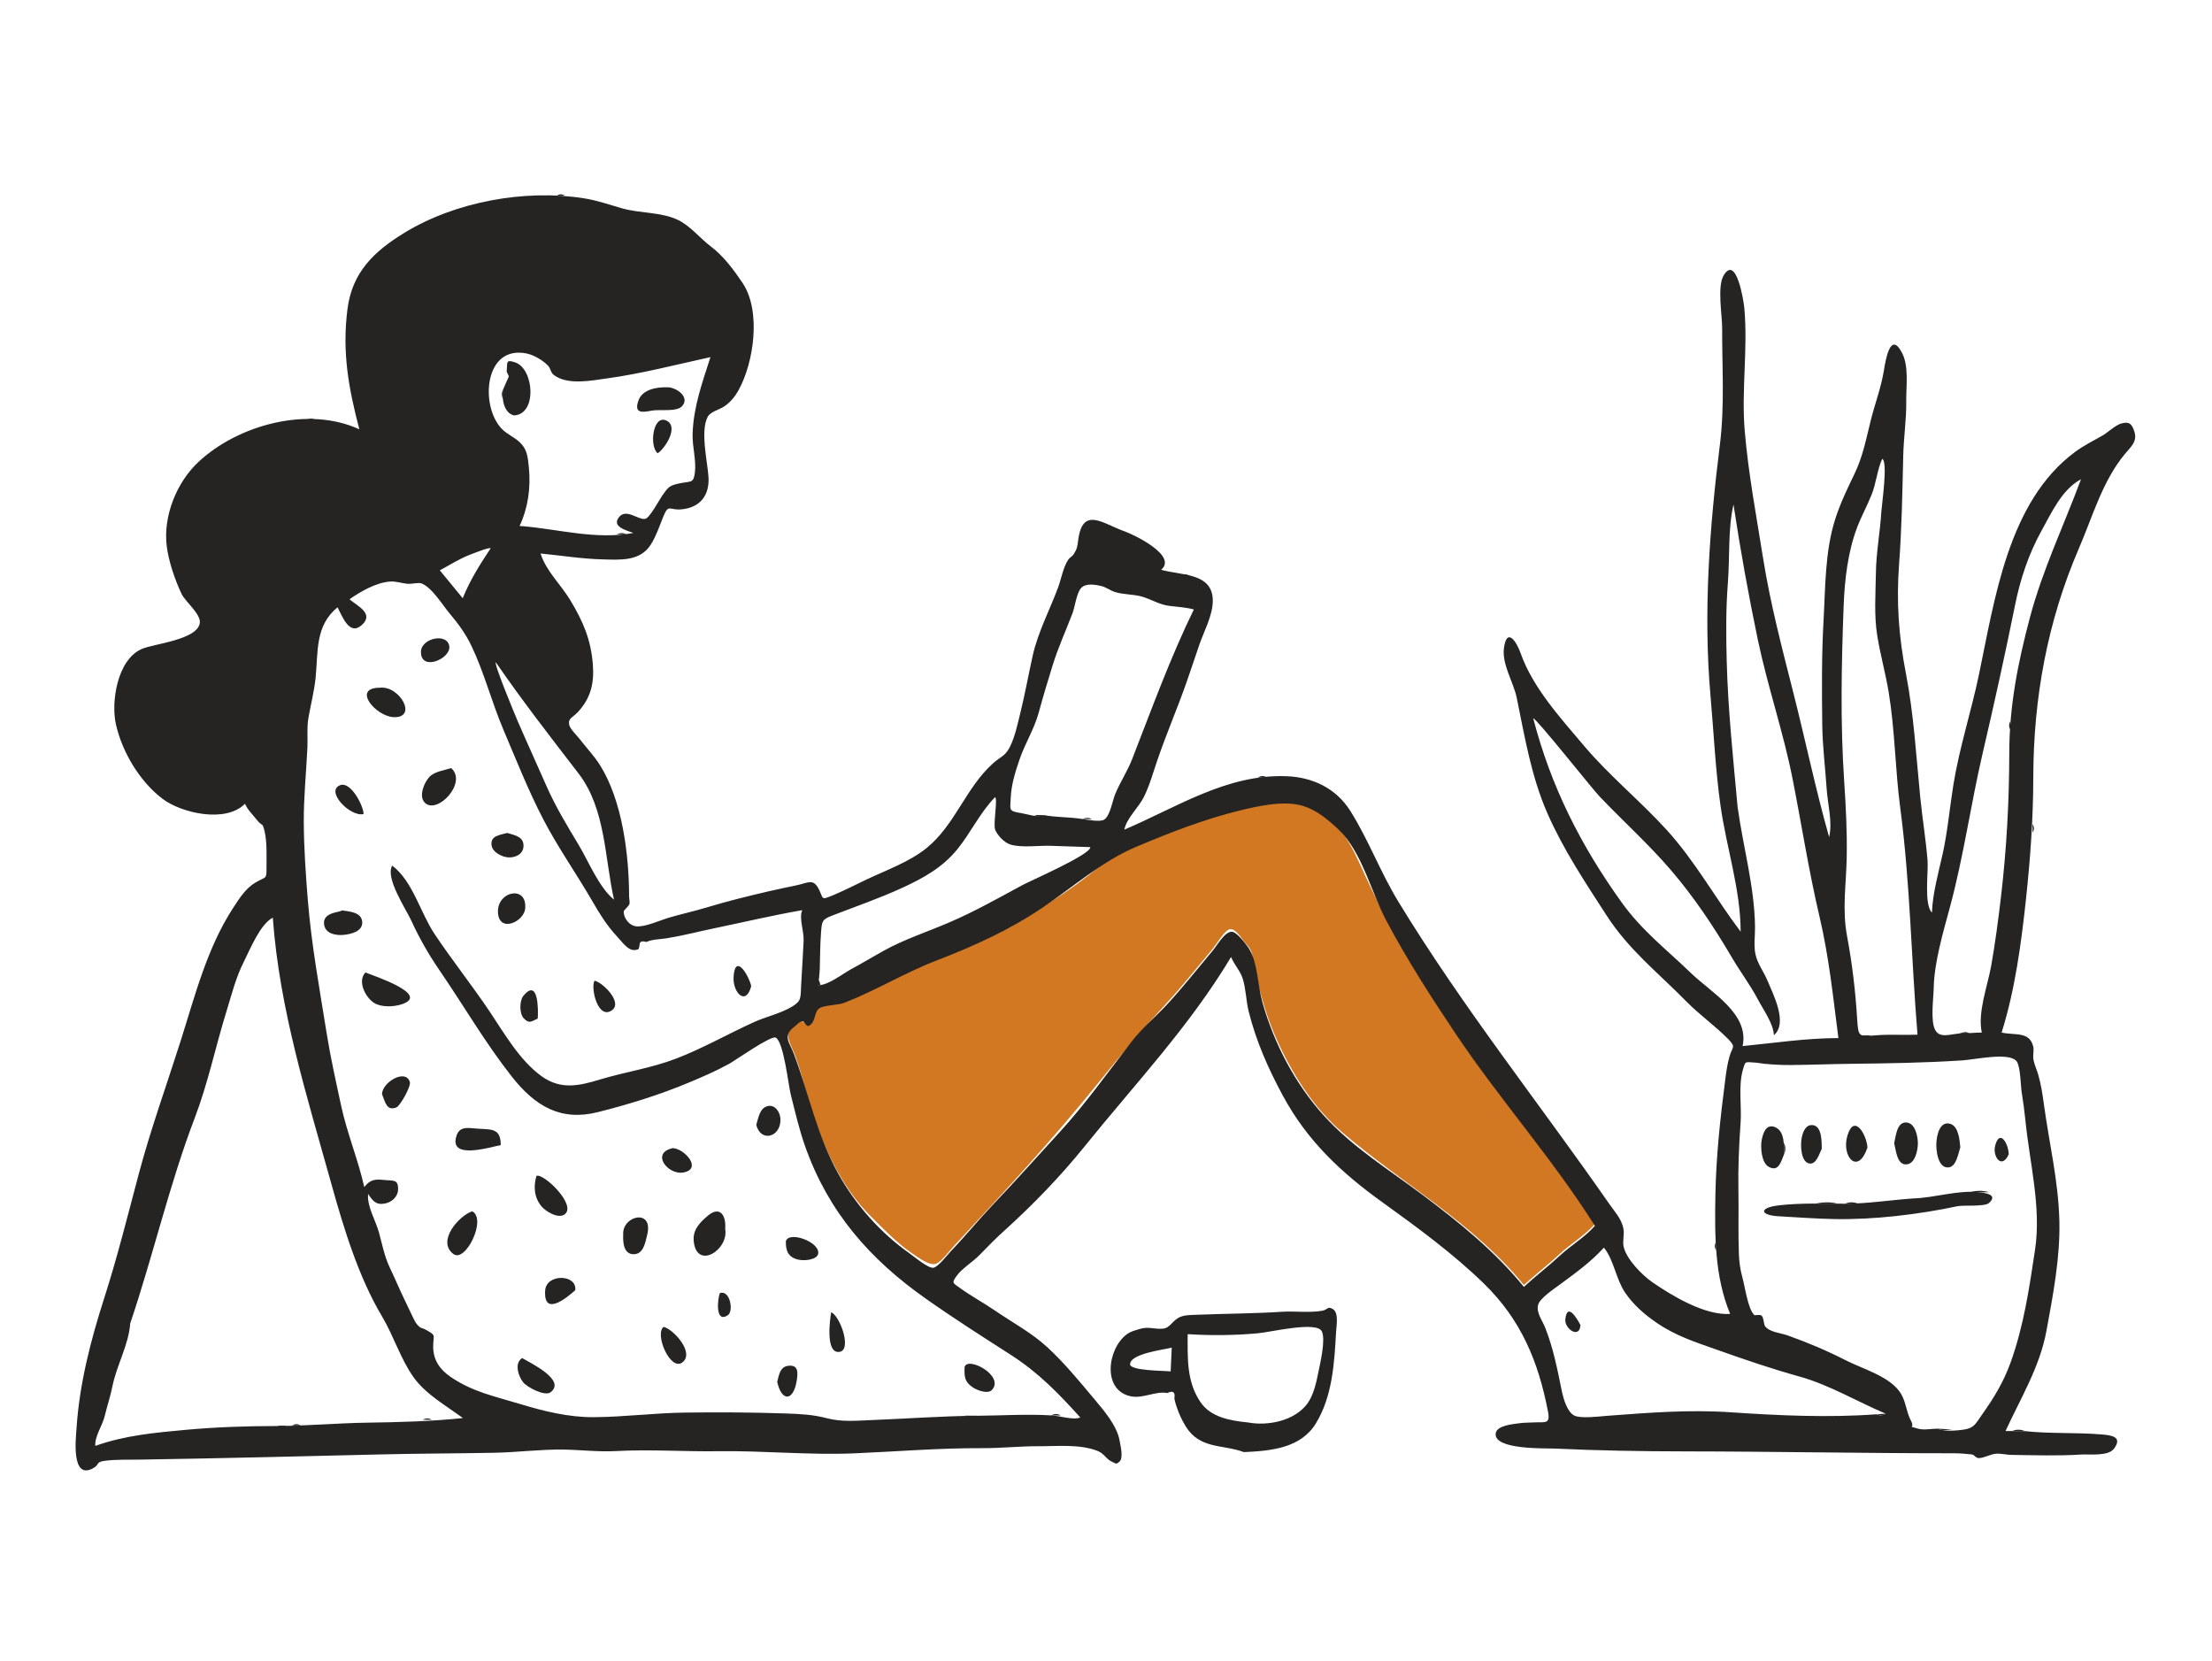<svg width="381" height="286" viewBox="0 0 381 286" fill="none" xmlns="http://www.w3.org/2000/svg">
<path fillRule="evenodd" clipRule="evenodd" d="M274.707 210.786C273.027 212.731 270.545 214.175 268.641 215.954C266.641 217.822 264.471 219.455 262.479 221.3C253.693 210.553 241.657 203.962 231.231 195.044C226.288 190.815 222.646 185.08 219.981 179.194C218.615 176.176 217.605 173.071 216.815 169.856C216.46 168.408 216.112 166.965 215.879 165.497C215.598 163.72 215.525 163.568 214.327 162.181C213.811 161.584 212.812 159.84 211.802 160.032C210.952 160.194 209.397 162.784 208.859 163.424C206.276 166.501 203.771 169.672 201.051 172.63C196.889 177.156 193.1 181.61 189.236 186.407C181.332 196.221 172.806 205.46 164.202 214.695C163.564 215.38 162.076 217.388 161.159 217.658C160.045 217.986 158.233 216.618 157.11 215.853C154.401 214.006 152.265 211.721 149.948 209.433C145.428 204.967 142.367 198.698 140.308 192.734C139.075 189.164 138.274 185.463 137.002 181.905C136.472 180.422 135.27 178.6 135.88 177.308C136.062 176.923 137.218 175.9 137.626 175.822C138.108 175.729 138.912 176.391 139.08 176.345C140.679 175.907 139.792 174.231 140.743 173.329C141.283 172.817 144.027 172.892 144.846 172.611C147.842 171.582 150.529 169.621 153.361 168.449C165.216 163.547 177.216 158.779 187.451 150.773C190.105 148.698 191.868 147.138 195.036 145.796C198.236 144.44 201.453 143.23 204.719 142.047C207.6 141.003 210.497 140.025 213.474 139.277C216.692 138.467 221.258 137.442 224.474 138.484C230.789 140.53 232.828 145.738 235.343 151.232C238.746 158.665 242.86 165.699 247.32 172.541C255.9 185.704 266.335 197.516 274.707 210.786Z" fill="#D27722"/>
<path fillRule="evenodd" clipRule="evenodd" d="M84.519 94.413C84.172 94.237 81.459 95.342 81.003 95.511C79.184 96.187 77.471 97.309 75.757 98.222C77.071 99.822 78.384 101.422 79.698 103.022C80.985 99.862 82.639 97.254 84.519 94.413ZM85.415 114.078C84.968 114.128 88.741 123.202 89.181 124.221C90.785 127.927 92.468 131.596 94.093 135.293C95.666 138.875 97.663 142.17 99.674 145.517C101.395 148.378 103.164 152.82 105.76 154.939C104.121 147.663 104.337 139.298 99.637 133.188C94.765 126.855 89.948 120.671 85.415 114.078ZM274.707 211.109C267.427 199.571 258.314 189.363 250.722 178.03C246.471 171.684 242.333 165.258 238.755 158.503C236.153 153.59 234.535 146.579 230.515 142.823C228.744 141.168 226.851 139.548 224.474 138.807C221.221 137.792 216.742 138.798 213.474 139.6C207.384 141.094 201.435 143.415 195.667 145.852C189.816 148.324 184.824 152.765 179.538 156.332C173.867 160.16 167.729 162.948 161.375 165.389C155.844 167.514 150.922 170.565 145.42 172.704C144.323 173.13 142.085 173.068 141.166 173.624C140.175 174.222 140.565 175.99 139.362 176.642C138.819 176.936 138.638 175.869 138.221 175.887C137.711 175.908 137.247 176.507 136.756 176.886C134.756 178.43 135.981 179.46 136.773 181.585C139.354 188.509 140.741 195.553 144.365 202.089C147.344 207.462 151.609 212.276 156.629 215.833C157.393 216.374 159.883 218.472 160.779 218.332C161.586 218.207 163.228 216.06 163.785 215.476C166.314 212.83 168.625 209.984 171.151 207.333C175.056 203.237 178.814 199.031 182.604 194.879C187.002 190.06 190.895 184.598 194.857 179.449C196.679 177.079 199.025 175.15 201.051 172.953C203.775 169.999 206.276 166.824 208.86 163.747C209.641 162.816 210.951 160.435 212.166 160.463C213.017 160.482 214.518 162.489 214.963 163.117C216.618 165.454 216.611 169.674 217.434 172.591C219.442 179.704 223.064 186.651 228.03 192.139C232.969 197.598 239.296 201.479 245.137 205.866C251.466 210.62 257.461 215.484 262.479 221.623C264.471 219.778 266.641 218.145 268.641 216.277C270.545 214.498 273.027 213.055 274.707 211.109ZM180.994 243.753C182.41 243.768 184.807 244.639 186.073 244.115C182.317 239.955 178.868 236.387 174.116 233.339C169.185 230.176 164.271 227.041 159.481 223.667C149.829 216.868 142.73 208.804 138.699 197.481C137.66 194.565 136.965 191.507 136.204 188.51C135.795 186.895 134.98 179.343 133.596 178.691C132.777 178.305 126.608 182.644 125.63 183.185C123.345 184.45 121.051 185.431 118.689 186.421C113.61 188.549 108.375 190.172 102.989 191.527C96.533 193.152 92.135 190.464 88.135 185.385C83.597 179.622 79.827 173.12 75.678 167.069C73.791 164.317 72.228 161.569 70.834 158.533C69.922 156.547 66.305 151.187 67.555 149.071C71.121 151.788 72.404 157.19 74.833 160.828C77.86 165.362 81.271 169.637 84.314 174.167C86.873 177.976 89.483 182.592 93.263 185.33C96.589 187.738 99.748 186.998 103.326 185.915C107.663 184.604 112.159 183.957 116.41 182.33C121.01 180.57 125.362 178.073 129.85 176.036C131.942 175.087 134.447 174.547 136.418 173.363C138.118 172.344 137.864 171.805 137.989 169.634C138.135 167.1 138.303 164.565 138.415 162.029C138.49 160.326 137.569 158.016 138.194 156.744C133.099 157.628 128.119 158.812 123.06 159.86C120.29 160.433 117.618 161.142 114.82 161.593C113.753 161.765 112.295 161.76 111.34 162.225C110.578 162.006 110.19 162.145 110.175 162.642C110.138 162.912 110.081 163.179 110.001 163.44C108.439 164.152 107.531 162.626 106.175 161.162C104.503 159.356 103.251 157.322 102.025 155.2C99.282 150.455 96.12 145.992 93.582 141.113C90.995 136.14 88.894 130.815 86.701 125.655C84.688 120.921 83.4 115.802 81.176 111.18C80.184 109.117 78.927 107.411 77.458 105.668C76.246 104.23 74.382 101.127 72.572 100.467C72.094 100.292 70.84 100.586 70.297 100.547C69.213 100.469 68.248 100.071 67.139 100.158C64.738 100.346 62.121 101.866 60.203 103.202C61.443 104.308 64.544 105.652 62.316 107.644C60.154 109.579 58.961 106.109 58.136 104.589C54.251 107.781 54.813 112.183 54.364 116.694C54.13 119.049 53.513 121.369 53.115 123.688C52.829 125.358 53.03 127.084 52.948 128.789C52.739 133.12 52.304 137.266 52.325 141.537C52.348 146.102 52.658 150.51 53.023 155.042C53.638 162.671 55.045 170.304 56.252 177.873C56.931 182.127 57.861 186.261 58.763 190.446C59.787 195.197 61.681 199.697 62.743 204.435C63.826 203.058 64.64 203.051 66.39 203.234C67.737 203.374 68.641 203.054 68.562 204.924C68.511 206.137 67.442 207.064 66.259 207.276C64.716 207.552 64.192 206.781 63.397 205.612C63.211 207.827 64.699 210.143 65.288 212.306C65.844 214.356 66.214 216.365 67.15 218.327C68.063 220.242 68.845 222.13 69.769 224.025C70.195 224.898 70.593 225.784 71.024 226.653C71.241 227.094 71.498 227.701 71.823 228.072C72.585 228.943 72.463 228.521 73.355 229.017C75.298 230.097 74.569 229.828 74.614 232.058C74.658 234.259 75.785 235.875 77.593 237.112C81.429 239.737 85.212 240.467 89.573 241.793C93.636 243.028 97.915 244.089 102.218 244.064C107.487 244.035 112.686 243.343 117.956 243.273C123.769 243.196 129.638 243.228 135.439 243.429C137.829 243.512 140.048 243.618 142.356 244.229C145.035 244.939 147.627 244.657 150.388 244.55C156.28 244.32 162.374 243.864 168.188 243.823C172.375 243.793 176.792 243.501 180.994 243.753ZM333.762 246.039C334.809 246.593 337.157 246.366 338.21 246.212C340.065 245.941 340.264 245.205 341.44 243.55C343.466 240.699 345.11 237.969 346.302 234.667C348.583 228.347 349.514 221.882 350.516 215.271C351.628 207.925 349.596 200.311 348.869 193.015C348.702 191.341 348.474 189.682 348.209 188.021C348.051 187.028 348.01 183.649 347.357 182.789C346.102 181.137 340.268 182.469 337.975 182.619C331.572 183.038 325.127 183.136 318.728 183.208C315.315 183.247 311.884 183.39 308.506 183.416C306.954 183.429 305.437 183.352 303.88 183.2C303.359 183.15 302.851 183.03 302.326 183.001C300.53 182.902 300.665 182.641 300.2 184.233C299.387 187.022 300.013 190.571 299.799 193.466C299.514 197.334 299.359 201.258 299.43 205.134C299.495 208.717 299.373 212.291 299.507 215.881C299.563 217.368 299.725 218.58 300.117 220C300.56 221.606 301.047 225.356 302.151 226.467C302.276 226.594 303.214 226.299 303.463 226.614C303.847 227.099 303.776 228.126 304.04 228.439C304.892 229.455 306.654 229.535 307.932 229.991C311.439 231.243 314.656 232.602 317.961 234.289C320.914 235.797 325.675 237.081 327.451 240.055C328.265 241.419 328.375 243.217 329.123 244.624C329.976 246.227 328.27 245.389 330.359 246.039C331.299 246.332 332.798 246.039 333.762 246.039ZM22.43 227.912C22.165 231.613 20.081 235.138 19.356 238.778C19.017 240.482 18.441 242.157 18.042 243.851C17.66 245.476 16.278 247.4 16.418 249.008C21.518 247.19 26.684 246.732 32.015 246.242C37.068 245.777 42.405 245.592 47.415 245.589C52.52 245.587 57.979 245.088 63.235 245.01C68.733 244.93 74.313 244.787 79.731 244.216C76.898 242.116 73.353 240.144 71.261 237.222C68.987 234.046 67.806 230.067 65.805 226.715C61.79 219.989 59.237 211.644 57.132 204.087C52.883 188.833 48.134 173.861 46.989 158.038C44.811 159.155 43.082 163.486 41.992 165.643C40.6 168.397 39.871 171.382 38.966 174.309C37.103 180.338 35.813 186.589 33.532 192.56C29.171 203.975 26.368 216.274 22.43 227.912ZM299.292 139.007C300.235 145.829 302.213 152.74 302.289 159.645C302.306 161.164 302.049 162.85 302.365 164.348C302.703 165.947 303.802 167.361 304.436 168.881C305.443 171.293 307.993 176.238 305.534 178.282C305.484 176.342 303.71 173.879 302.817 172.182C301.47 169.627 299.701 167.29 298.242 164.797C295.186 159.58 291.762 154.475 287.825 149.876C283.989 145.396 279.569 141.422 275.502 137.157C274.28 135.875 264.478 123.539 264.088 123.711C267.129 135.447 272.297 145.658 279.371 155.484C282.839 160.301 287.001 163.471 291.223 167.551C294.739 170.95 301.365 174.584 300.149 180.152C305.645 179.623 311.105 178.778 316.651 178.778C315.739 171.753 315.04 164.839 313.412 157.929C311.564 150.083 310.312 142.003 308.748 134.087C307.151 126.006 304.444 118.183 302.76 110.117C301.147 102.394 299.761 94.684 298.579 86.874C297.602 91.201 297.962 95.954 297.615 100.37C297.261 104.88 297.295 109.308 297.413 113.845C297.632 122.273 298.529 130.599 299.292 139.007ZM323.107 98.826C323.138 95.219 323.836 91.66 324.052 88.061C324.118 86.957 325.217 79.424 324.192 79.031C323.349 80.87 323.153 83.223 322.387 85.152C321.623 87.08 320.6 88.916 319.866 90.857C318.277 95.062 317.728 99.82 317.557 104.29C317.17 114.401 316.97 124.49 317.649 134.601C317.94 138.935 318.163 143.276 318.083 147.619C317.996 152.397 317.265 156.544 318.152 161.283C319.031 165.976 319.583 170.65 319.876 175.411C320.082 178.753 320.164 178.517 323.35 178.282C325.65 178.112 327.972 178.293 330.275 178.188C329.199 165.163 329.023 152.111 327.302 139.136C326.425 132.517 326.401 125.802 325.311 119.207C324.769 115.931 323.86 112.721 323.338 109.441C322.777 105.92 323.053 102.375 323.107 98.826ZM90.151 90.629C96.284 91.161 102.807 92.996 109.093 91.785C108.057 91.365 105.345 90.785 106.566 89.127C107.807 87.441 109.898 89.58 111.135 89.359C111.898 89.223 113.585 86.03 114.055 85.369C115.122 83.867 115.251 83.605 117.171 83.22C119.03 82.848 119.452 83.251 119.687 81.4C119.958 79.273 119.222 76.88 119.295 74.704C119.452 70.02 120.962 65.912 122.367 61.505C116.396 62.805 110.558 64.347 104.453 65.184C101.843 65.543 97.783 66.369 95.413 64.594C94.796 64.132 94.895 63.508 94.39 62.973C93.544 62.075 91.975 61.147 90.775 60.891C83.39 59.317 82.67 69.854 86.371 73.796C87.297 74.784 88.587 75.272 89.536 76.177C90.803 77.385 90.907 78.656 91.092 80.499C91.439 83.955 90.968 87.424 89.495 90.586L90.151 90.629ZM179.762 140.37C181.942 140.785 184.217 140.69 186.403 141.043C187.179 141.169 189.507 141.607 190.19 141.152C191.233 140.459 191.603 137.914 192.096 136.729C192.963 134.645 194.19 132.827 195.017 130.705C198.395 122.036 201.545 113.333 205.631 104.96C204.065 104.553 202.863 104.537 201.284 104.326C199.64 104.107 198.15 103.134 196.581 102.716C195.09 102.318 193.528 102.42 192.051 101.957C191.237 101.703 190.539 101.137 189.737 100.94C188.458 100.625 186.966 100.441 186.205 101.281C185.426 102.143 185.152 104.506 184.728 105.619C183.598 108.584 182.286 111.446 181.34 114.48C180.486 117.216 179.675 119.923 178.923 122.683C178.129 125.598 176.564 128.001 175.611 130.785C174.886 132.904 174.202 135.071 174.094 137.331C173.988 139.536 173.668 139.676 175.871 140.028C176.983 140.206 178.716 140.867 179.762 140.37ZM323.191 243.567C323.759 243.832 324.295 243.797 324.797 243.462C319.874 241.381 315.086 238.495 309.951 237.067C305.134 235.728 300.452 234.128 295.811 232.479C292.04 231.139 288.65 230.096 285.24 227.738C283.171 226.307 281.332 224.697 279.91 222.605C278.327 220.277 277.975 216.962 276.26 214.865C273.946 217.409 271.227 219.335 268.489 221.356C267.542 222.056 265.27 223.58 264.946 224.663C264.537 226.028 265.632 227.335 266.174 228.717C267.561 232.256 268.239 235.793 268.992 239.473C269.294 240.947 269.945 243.164 271.156 243.782C272.258 244.344 275.449 243.936 276.821 243.831C283.976 243.289 291.004 242.733 298.202 243.227C306.347 243.786 315.067 244.172 323.191 243.567ZM337.482 177.984C338.783 177.988 340.053 177.826 341.348 177.826C340.601 174.331 342.349 169.808 342.969 166.32C343.662 162.417 344.19 158.382 344.653 154.448C345.628 146.163 346.069 137.978 346.082 129.632C346.094 121.556 347.563 114.176 349.62 106.412C351.83 98.074 355.448 90.576 358.439 82.535C355.158 84.271 353.341 88.333 351.617 91.439C349.438 95.366 347.986 99.714 347.096 104.123C345.379 112.627 343.495 121.157 341.514 129.647C339.451 138.488 338.238 147.409 335.875 156.177C334.722 160.453 333.155 165.713 333.068 170.123C333.032 171.947 332.482 175.767 333.308 177.351C334.081 178.833 335.789 178.135 337.482 177.984ZM141.196 167.015C141.128 167.923 141.063 168.787 140.902 169.684C142.703 169.666 144.984 167.796 146.529 166.956C148.411 165.933 150.295 164.805 152.136 163.777C155.689 161.791 159.723 160.483 163.517 158.852C167.876 156.978 171.882 154.714 176.05 152.458C177.505 151.67 187.969 147.13 187.793 145.89C185.496 145.813 183.199 145.737 180.901 145.661C178.932 145.595 175.882 146.041 173.996 145.431C172.963 145.097 171.803 143.868 171.413 142.905C171.027 141.953 171.895 137.572 171.39 137.292C168.819 139.919 167.203 143.411 164.904 146.246C162.364 149.378 159.082 151.208 155.464 152.872C151.469 154.711 147.334 156.134 143.252 157.71C141.53 158.374 141.564 158.754 141.414 160.644C141.246 162.756 141.264 164.898 141.196 167.015ZM348.792 246.47C353.122 246.935 357.56 246.67 361.925 247.032C363.513 247.164 365.714 247.361 364.117 249.494C363.11 250.838 359.888 250.407 358.426 250.5C354.501 250.75 350.345 250.615 346.411 250.557C345.583 250.545 344.668 250.299 343.831 250.354C342.864 250.418 341.707 251.114 340.826 251.108C340.284 251.105 340.089 250.532 339.621 250.479C338.601 250.365 337.582 250.281 336.553 250.281C321.004 250.285 305.669 249.972 290.159 249.955C282.743 249.947 275.207 249.819 267.794 249.47C266.237 249.397 257.371 249.716 257.617 246.91C257.743 245.465 260.636 245.262 261.692 245.108C262.475 244.995 263.287 245.013 264.071 244.97C266.153 244.859 267.066 245.36 266.626 243.079C264.96 234.428 261.974 227.278 255.593 221.057C250.376 215.971 244.094 211.357 238.185 207.109C231.01 201.952 225.189 196.527 220.929 188.635C218.442 184.026 216.359 179.314 215.081 174.219C214.621 172.385 214.611 170.3 214.047 168.533C213.613 167.172 212.625 166.22 212.043 164.81C204.905 176.744 195.443 186.728 186.768 197.488C182.623 202.629 177.894 207.512 172.942 211.984C171.472 213.311 170.101 214.697 168.729 216.125C167.581 217.32 165.76 218.383 164.791 219.709C163.861 220.981 164.09 220.92 165.505 221.93C167.375 223.265 169.436 224.375 171.335 225.677C174.371 227.758 177.685 229.516 180.4 232.021C183.336 234.73 185.901 237.868 188.467 240.922C190.177 242.958 192.422 245.57 192.852 248.144C192.994 248.996 193.535 251.102 192.821 251.726C192.211 252.259 192.273 252.057 191.515 251.732C190.522 251.306 190.23 250.328 189.018 249.862C185.915 248.671 182.16 249.08 178.932 249.065C175.702 249.051 172.446 249.414 169.218 249.4C161.846 249.37 154.632 249.968 147.263 250.288C139.436 250.629 131.513 249.812 123.712 249.927C117.933 250.013 111.999 249.581 106.059 249.902C103.004 250.067 100.004 249.685 97.025 249.642C93.125 249.586 89.12 250.117 85.186 250.192C78.73 250.317 72.353 250.316 65.857 250.471C51.885 250.806 37.989 251.152 24.009 251.373C22.144 251.403 20.102 251.34 18.259 251.55C16.303 251.773 17.313 252.189 15.971 252.894C12.214 254.867 13.082 247.554 13.172 246.116C13.655 238.409 15.61 230.85 17.959 223.533C20.187 216.594 21.997 209.33 23.884 202.241C25.95 194.481 28.642 187.039 31.087 179.356C33.592 171.483 35.631 163.303 40.18 156.324C41.217 154.734 42.287 153.024 43.954 152.022C45.823 150.898 45.903 151.554 45.902 149.498C45.901 147.562 46.02 144.975 45.563 143.127C45.15 141.457 45.214 142.447 44.285 141.248C43.529 140.273 42.738 139.606 42.195 138.422C38.863 141.804 31.235 140.019 28.016 137.584C24.075 134.604 21.074 129.575 19.974 124.786C19.091 120.94 20.174 113.61 24.427 111.76C26.5 110.859 34.115 110.177 34.42 107.239C34.577 105.722 31.897 103.59 31.279 102.286C30.133 99.869 29.032 96.656 28.713 94.007C28.091 88.838 30.436 83.057 34.171 79.565C41.023 73.159 53.08 69.871 61.894 73.936C60.031 66.814 58.907 60.671 59.844 53.263C60.653 46.882 64.415 43.311 69.591 40.132C78.425 34.707 90.438 32.566 100.538 34.143C102.834 34.502 105.036 35.271 107.161 35.883C110.249 36.772 113.945 36.476 116.86 37.92C118.974 38.967 120.579 41.052 122.435 42.444C124.603 44.07 126.403 46.496 127.909 48.74C131.13 53.538 129.871 62.443 127.176 67.259C126.598 68.292 125.884 69.161 124.928 69.866C123.932 70.6 122.414 70.828 121.901 71.78C120.587 74.217 121.855 79.493 122.03 82.128C122.234 85.187 120.689 87.484 117.224 87.728C115.219 87.87 115.155 86.706 114.195 89.101C113.573 90.653 113.008 92.345 112.11 93.768C110.259 96.701 106.869 96.415 103.78 96.336C100.206 96.243 96.684 95.678 93.108 95.321C94.052 98.351 96.638 100.702 98.253 103.401C100.436 107.051 101.75 110.077 102.105 114.33C102.378 117.597 101.79 120.177 99.556 122.609C98.631 123.616 97.812 123.665 98.041 124.826C98.181 125.535 99.405 126.703 99.838 127.268C100.984 128.764 102.314 130.137 103.322 131.734C107.202 137.879 108.348 147.247 108.358 154.401C108.358 154.729 108.533 155.426 108.388 155.766C108.281 156.016 107.467 156.81 107.455 156.878C107.296 157.798 108.192 159.375 109.598 159.531C111.075 159.694 113.779 158.461 115.153 158.056C117.351 157.407 119.592 156.928 121.785 156.262C125.327 155.186 128.854 154.328 132.455 153.485C134.082 153.104 135.719 152.787 137.351 152.431C139.211 152.026 140.075 151.243 141.035 153.136C141.858 154.761 141.346 155.056 143.341 154.237C145.321 153.423 147.257 152.415 149.19 151.497C152.601 149.877 156.662 148.434 159.604 146.044C164.511 142.056 166.328 135.705 171.025 131.473C172.333 130.295 173.113 130.274 173.94 128.642C174.825 126.895 175.282 124.655 175.747 122.775C176.562 119.485 177.142 116.183 177.881 112.895C178.802 108.8 180.792 105.091 182.245 101.184C182.81 99.662 183.104 97.728 184.016 96.36C184.258 95.997 184.72 95.793 184.909 95.493C185.558 94.462 185.551 94.179 185.72 92.939C186.507 87.147 189.961 90.194 193.736 91.522C195.327 92.082 202.88 95.712 199.996 98.126C203.434 99.124 208.94 98.582 208.894 103.513C208.87 106.04 207.36 108.742 206.55 111.108C205.83 113.208 205.134 115.316 204.403 117.412C202.801 122.005 200.858 126.46 199.295 131.067C198.582 133.167 197.994 135.316 197.002 137.297C196.128 139.045 194.009 140.972 193.66 142.883C202.822 138.971 211.297 133.315 221.552 133.676C226.042 133.833 230.117 135.723 232.597 139.674C235.706 144.627 237.751 150.172 240.79 155.171C251.845 173.355 265.029 189.874 277.165 207.305C278.097 208.645 279.296 209.911 279.619 211.567C279.83 212.646 279.421 213.727 279.674 214.764C280.199 216.921 282.851 219.613 284.65 220.852C288.097 223.227 293.702 226.577 298.004 226.28C295.304 219.786 295.34 212.67 295.465 205.742C295.585 199.161 296.296 192.634 297.139 186.121C297.33 184.647 297.496 183.281 297.919 181.853C298.405 180.215 299.072 180.37 297.617 178.897C295.379 176.629 292.716 174.763 290.46 172.467C285.579 167.501 280.577 163.609 276.736 157.68C273.083 152.04 269.229 146.237 266.525 140.061C263.741 133.703 262.628 126.913 261.246 120.18C260.686 117.447 258.641 114.397 259.051 111.544C259.571 107.938 261.241 110.564 261.921 112.504C263.997 118.428 268.857 123.73 272.882 128.494C277.23 133.64 282.549 137.946 287.088 142.943C292.031 148.385 295.417 154.64 299.813 160.449C299.813 153.239 297.353 145.898 296.347 138.766C295.462 132.488 295.184 126.191 294.625 119.886C293.354 105.565 294.452 90.821 296.235 76.602C297.083 69.849 296.602 63.255 296.628 56.479C296.636 54.322 295.744 49.352 296.881 47.438C299.058 43.773 300.328 51.788 300.438 52.983C301.096 60.102 299.915 67.141 300.519 74.229C301.149 81.631 302.517 88.826 303.68 96.142C304.941 104.064 306.994 111.807 308.959 119.577C311.023 127.735 312.758 136.064 315.052 144.157C315.671 141.613 314.803 138.488 314.632 135.897C314.387 132.189 313.909 128.481 313.867 124.764C313.801 118.839 313.755 112.805 314.09 106.908C314.42 101.096 314.32 95.005 316.101 89.406C316.947 86.748 318.186 84.155 319.399 81.651C320.896 78.564 321.425 75.571 322.253 72.287C322.963 69.475 324.002 66.737 324.475 63.869C324.769 62.085 325.589 56.82 327.63 60.809C328.815 63.125 328.303 66.558 328.336 69.045C328.378 72.234 327.89 75.335 327.816 78.511C327.67 84.742 327.565 90.965 327.101 97.186C326.614 103.712 327.039 109.561 328.28 115.992C329.638 123.031 330.035 130.085 330.739 137.21C331.101 140.889 331.713 144.547 332.008 148.231C332.165 150.182 331.363 155.777 332.76 157.166C332.895 153.787 333.862 150.405 334.596 147.112C335.465 143.211 335.815 139.111 336.456 135.154C337.493 128.743 339.505 122.622 340.836 116.283C343.58 103.217 345.86 86.424 357.36 77.871C358.865 76.752 360.518 75.926 362.145 75.005C363.066 74.484 364.434 73.135 365.488 72.9C366.638 72.643 367.117 72.842 367.583 74.178C368.234 76.039 367.045 76.909 365.935 78.261C362.094 82.94 360.453 88.938 358.082 94.425C352.651 106.99 350.248 120.243 350.22 133.825C350.206 140.935 349.716 147.793 348.958 154.86C348.143 162.465 347.07 170.509 344.761 177.825C347.076 178.345 349.589 177.57 350.217 180.264C350.372 180.926 350.092 181.708 350.263 182.57C350.429 183.407 350.828 184.239 351.065 185.063C351.553 186.766 351.811 188.446 352.048 190.195C352.966 196.953 354.542 203.381 354.71 210.233C354.865 216.567 353.626 222.985 352.484 229.197C351.334 235.454 348.036 240.788 345.439 246.447C346.557 246.447 347.674 246.458 348.792 246.47Z" fill="#252422"/>
<path fillRule="evenodd" clipRule="evenodd" d="M201.824 232.086C200.592 232.435 194.647 233.093 194.648 234.96C194.649 236.08 200.586 236.058 201.637 236.179C201.699 234.815 201.761 233.451 201.824 232.086ZM214.947 244.971C218.373 245.623 223.023 244.706 225.214 241.683C226.237 240.27 226.722 238.122 227.056 236.436C227.374 234.83 228.356 230.821 227.688 229.315C226.868 227.466 218.996 229.398 216.703 229.611C212.704 229.98 208.568 230.024 204.566 229.763C204.566 233.898 204.355 237.929 206.785 241.489C208.539 244.057 211.832 244.664 214.947 244.971ZM214.258 250.079C210.536 248.716 206.627 249.602 204.203 245.602C203.588 244.587 203.07 243.496 202.698 242.369C202.516 241.875 202.375 241.369 202.274 240.851C202.464 239.736 202.056 239.422 201.05 239.908C199.077 239.524 196.914 240.88 194.835 240.48C189.794 239.511 190.71 232.284 194.093 229.782C194.761 229.288 195.429 229.15 196.194 228.906C197.88 228.368 198.793 228.969 200.335 228.816C201.581 228.693 201.924 227.385 203.263 226.809C204.14 226.432 205.358 226.461 206.28 226.423C211.105 226.224 215.945 226.226 220.801 225.912C223.066 225.765 225.511 226.124 227.73 225.737C228.768 225.555 228.619 224.863 229.603 225.47C230.621 226.099 230.182 228.423 230.13 229.35C229.833 234.71 229.514 240.458 226.645 245.144C224.021 249.431 218.856 249.87 214.258 250.079Z" fill="#252422"/>
<path fillRule="evenodd" clipRule="evenodd" d="M17.661 251.556C18.859 251.543 20.056 251.531 21.25 251.518C20.05 251.531 18.856 251.544 17.661 251.556Z" fill="#252422"/>
<path fillRule="evenodd" clipRule="evenodd" d="M350.228 137.277C350.226 136.125 350.223 134.974 350.22 133.824C350.223 134.977 350.225 136.127 350.228 137.277Z" fill="#252422"/>
<path fillRule="evenodd" clipRule="evenodd" d="M45.567 142.005C45.563 143.127 45.559 144.249 45.556 145.368C45.559 144.245 45.563 143.125 45.567 142.005Z" fill="#252422"/>
<path fillRule="evenodd" clipRule="evenodd" d="M145.121 250.285C146.074 250.286 147.027 250.287 147.975 250.29C147.021 250.289 146.071 250.287 145.121 250.285Z" fill="#252422"/>
<path fillRule="evenodd" clipRule="evenodd" d="M87.265 250.056C88.218 250.059 89.171 250.062 90.119 250.066C89.165 250.063 88.215 250.059 87.265 250.056Z" fill="#252422"/>
<path fillRule="evenodd" clipRule="evenodd" d="M295.591 203.473C295.55 204.23 295.507 204.986 295.466 205.742C295.508 204.984 295.55 204.228 295.591 203.473Z" fill="#252422"/>
<path fillRule="evenodd" clipRule="evenodd" d="M348.792 246.469C348.056 246.462 347.319 246.454 346.583 246.446C347.323 246.138 348.059 246.151 348.792 246.469Z" fill="#252422"/>
<path fillRule="evenodd" clipRule="evenodd" d="M283.417 249.822C283.945 249.814 284.474 249.805 284.997 249.796C284.467 249.804 283.942 249.813 283.417 249.822Z" fill="#252422"/>
<path fillRule="evenodd" clipRule="evenodd" d="M349.941 146.619C349.954 146.047 349.967 145.475 349.98 144.904C349.967 145.477 349.954 146.048 349.941 146.619Z" fill="#252422"/>
<path fillRule="evenodd" clipRule="evenodd" d="M300.519 74.229C300.475 73.639 300.432 73.049 300.388 72.46C300.432 73.051 300.475 73.64 300.519 74.229Z" fill="#252422"/>
<path fillRule="evenodd" clipRule="evenodd" d="M350.202 139.531C350.209 138.939 350.216 138.348 350.223 137.758C350.216 138.35 350.209 138.941 350.202 139.531Z" fill="#252422"/>
<path fillRule="evenodd" clipRule="evenodd" d="M184.004 249.088C184.474 249.095 184.944 249.102 185.41 249.108C184.939 249.1 184.471 249.094 184.004 249.088Z" fill="#252422"/>
<path fillRule="evenodd" clipRule="evenodd" d="M305.041 250.053C305.5 250.062 305.959 250.071 306.414 250.081C305.953 250.072 305.497 250.062 305.041 250.053Z" fill="#252422"/>
<path fillRule="evenodd" clipRule="evenodd" d="M354.657 208.453C354.624 207.933 354.591 207.415 354.559 206.897C354.592 207.416 354.625 207.934 354.657 208.453Z" fill="#252422"/>
<path fillRule="evenodd" clipRule="evenodd" d="M346.411 250.557C346.785 250.555 347.159 250.553 347.528 250.552C347.153 250.555 346.782 250.556 346.411 250.557Z" fill="#252422"/>
<path fillRule="evenodd" clipRule="evenodd" d="M295.468 250.076C295.838 250.067 296.208 250.058 296.575 250.05C296.203 250.059 295.835 250.068 295.468 250.076Z" fill="#252422"/>
<path fillRule="evenodd" clipRule="evenodd" d="M212.24 249.793C212.648 249.791 213.056 249.789 213.459 249.786C213.051 249.788 212.646 249.791 212.24 249.793Z" fill="#252422"/>
<path fillRule="evenodd" clipRule="evenodd" d="M118.252 249.792C118.64 249.795 119.027 249.798 119.41 249.801C119.022 249.799 118.637 249.795 118.252 249.792Z" fill="#252422"/>
<path fillRule="evenodd" clipRule="evenodd" d="M95.388 249.854C95.783 249.833 96.177 249.81 96.569 249.789C96.173 249.811 95.781 249.833 95.388 249.854Z" fill="#252422"/>
<path fillRule="evenodd" clipRule="evenodd" d="M204.853 99.176C204.265 99.126 203.677 99.075 203.089 99.024C203.678 99.066 204.3 98.717 204.853 99.176Z" fill="#252422"/>
<path fillRule="evenodd" clipRule="evenodd" d="M354.713 246.693C354.133 246.635 353.554 246.576 352.974 246.517C353.554 246.576 354.133 246.635 354.713 246.693Z" fill="#252422"/>
<path fillRule="evenodd" clipRule="evenodd" d="M314.28 102.749C314.241 103.257 314.202 103.766 314.163 104.273C314.202 103.764 314.241 103.256 314.28 102.749Z" fill="#252422"/>
<path fillRule="evenodd" clipRule="evenodd" d="M350.348 123.943C350.387 123.461 350.427 122.979 350.466 122.499C350.427 122.981 350.387 123.462 350.348 123.943Z" fill="#252422"/>
<path fillRule="evenodd" clipRule="evenodd" d="M314.049 110.634C314.007 111.141 313.965 111.649 313.924 112.154C313.966 111.646 314.007 111.14 314.049 110.634Z" fill="#252422"/>
<path fillRule="evenodd" clipRule="evenodd" d="M350.102 143.396C350.098 142.905 350.095 142.415 350.091 141.926C350.408 142.415 350.395 142.904 350.102 143.396Z" fill="#252422"/>
<path fillRule="evenodd" clipRule="evenodd" d="M295.599 213.828C295.595 214.319 295.591 214.811 295.586 215.301C295.261 214.805 295.326 214.315 295.599 213.828Z" fill="#252422"/>
<path fillRule="evenodd" clipRule="evenodd" d="M332.547 156.954C332.491 156.457 332.434 155.959 332.377 155.463C332.434 155.961 332.491 156.458 332.547 156.954Z" fill="#252422"/>
<path fillRule="evenodd" clipRule="evenodd" d="M26.607 111.287C26.222 111.796 25.699 111.448 25.242 111.509C25.697 111.435 26.152 111.362 26.607 111.287Z" fill="#252422"/>
<path fillRule="evenodd" clipRule="evenodd" d="M216.657 226.264C216.172 226.265 215.686 226.265 215.201 226.266C215.687 226.265 216.172 226.265 216.657 226.264Z" fill="#252422"/>
<path fillRule="evenodd" clipRule="evenodd" d="M294.233 113.376C294.278 113.79 294.323 114.203 294.369 114.615C294.323 114.201 294.278 113.788 294.233 113.376Z" fill="#252422"/>
<path fillRule="evenodd" clipRule="evenodd" d="M54.267 72.323C53.779 72.333 53.291 72.342 52.803 72.352C53.286 72.067 53.772 71.985 54.267 72.323Z" fill="#252422"/>
<path fillRule="evenodd" clipRule="evenodd" d="M314.037 117.784C314.005 118.218 313.973 118.651 313.942 119.082C313.974 118.649 314.005 118.217 314.037 117.784Z" fill="#252422"/>
<path fillRule="evenodd" clipRule="evenodd" d="M300.65 64.576C300.688 64.181 300.725 63.785 300.763 63.393C300.725 63.788 300.688 64.182 300.65 64.576Z" fill="#252422"/>
<path fillRule="evenodd" clipRule="evenodd" d="M296.814 63.338C296.776 63.766 296.737 64.195 296.699 64.623C296.738 64.193 296.776 63.765 296.814 63.338Z" fill="#252422"/>
<path fillRule="evenodd" clipRule="evenodd" d="M84.774 34.704C84.277 34.764 83.78 34.824 83.284 34.884C83.781 34.824 84.277 34.764 84.774 34.704Z" fill="#252422"/>
<path fillRule="evenodd" clipRule="evenodd" d="M48.897 72.664C48.387 72.716 47.877 72.768 47.368 72.82C47.878 72.768 48.388 72.716 48.897 72.664Z" fill="#252422"/>
<path fillRule="evenodd" clipRule="evenodd" d="M328.223 73.921C328.254 73.522 328.285 73.123 328.316 72.726C328.285 73.125 328.254 73.523 328.223 73.921Z" fill="#252422"/>
<path fillRule="evenodd" clipRule="evenodd" d="M32.167 139.744C32.46 139.748 32.754 139.752 33.043 139.757C32.748 139.752 32.457 139.748 32.167 139.744Z" fill="#252422"/>
<path fillRule="evenodd" clipRule="evenodd" d="M296.829 188.969C296.799 189.411 296.77 189.852 296.74 190.293C296.77 189.851 296.8 189.41 296.829 188.969Z" fill="#252422"/>
<path fillRule="evenodd" clipRule="evenodd" d="M326.775 103.02C326.763 102.594 326.752 102.169 326.74 101.744C326.752 102.17 326.764 102.595 326.775 103.02Z" fill="#252422"/>
<path fillRule="evenodd" clipRule="evenodd" d="M97.277 33.696C96.825 33.696 96.372 33.697 95.92 33.697C96.373 33.386 96.825 33.393 97.277 33.696Z" fill="#252422"/>
<path fillRule="evenodd" clipRule="evenodd" d="M218.167 133.88C217.671 133.892 217.175 133.905 216.68 133.918C217.167 133.573 217.663 133.564 218.167 133.88Z" fill="#252422"/>
<path fillRule="evenodd" clipRule="evenodd" d="M261.51 249.071C261.803 249.077 262.098 249.083 262.388 249.09C262.093 249.084 261.801 249.077 261.51 249.071Z" fill="#252422"/>
<path fillRule="evenodd" clipRule="evenodd" d="M272.581 249.588C272.875 249.577 273.168 249.567 273.458 249.557C273.163 249.567 272.872 249.578 272.581 249.588Z" fill="#252422"/>
<path fillRule="evenodd" clipRule="evenodd" d="M99.31 249.792C99.616 249.8 99.922 249.808 100.224 249.815C99.917 249.808 99.613 249.8 99.31 249.792Z" fill="#252422"/>
<path fillRule="evenodd" clipRule="evenodd" d="M354.403 203.528C354.359 203.107 354.316 202.686 354.272 202.267C354.316 202.688 354.359 203.108 354.403 203.528Z" fill="#252422"/>
<path fillRule="evenodd" clipRule="evenodd" d="M314.412 132.587C314.447 132.988 314.481 133.389 314.515 133.788C314.481 133.386 314.446 132.987 314.412 132.587Z" fill="#252422"/>
<path fillRule="evenodd" clipRule="evenodd" d="M329.802 125.701C329.754 125.276 329.707 124.851 329.659 124.427C329.707 124.852 329.754 125.277 329.802 125.701Z" fill="#252422"/>
<path fillRule="evenodd" clipRule="evenodd" d="M101.794 250.046C102.103 250.041 102.412 250.036 102.717 250.032C102.407 250.037 102.101 250.041 101.794 250.046Z" fill="#252422"/>
<path fillRule="evenodd" clipRule="evenodd" d="M214.258 250.079C214.559 250.066 214.859 250.052 215.156 250.039C214.855 250.053 214.556 250.066 214.258 250.079Z" fill="#252422"/>
<path fillRule="evenodd" clipRule="evenodd" d="M327.29 94.647C327.276 94.216 327.263 93.786 327.249 93.356C327.263 93.787 327.276 94.217 327.29 94.647Z" fill="#252422"/>
<path fillRule="evenodd" clipRule="evenodd" d="M72.511 250.327C72.812 250.325 73.113 250.323 73.411 250.321C73.108 250.323 72.81 250.326 72.511 250.327Z" fill="#252422"/>
<path fillRule="evenodd" clipRule="evenodd" d="M327.164 250.323C327.474 250.326 327.784 250.329 328.089 250.333C327.778 250.33 327.471 250.326 327.164 250.323Z" fill="#252422"/>
<path fillRule="evenodd" clipRule="evenodd" d="M333.852 250.286C334.151 250.308 334.45 250.329 334.745 250.35C334.445 250.329 334.149 250.308 333.852 250.286Z" fill="#252422"/>
<path fillRule="evenodd" clipRule="evenodd" d="M336.553 250.281C336.858 250.29 337.162 250.299 337.463 250.306C337.157 250.297 336.855 250.289 336.553 250.281Z" fill="#252422"/>
<path fillRule="evenodd" clipRule="evenodd" d="M350.422 127.409C350.402 126.986 350.382 126.561 350.363 126.139C350.383 126.563 350.402 126.986 350.422 127.409Z" fill="#252422"/>
<path fillRule="evenodd" clipRule="evenodd" d="M146.032 244.726C146.958 244.678 147.884 244.629 148.811 244.581C147.884 244.629 146.958 244.677 146.032 244.726Z" fill="#252422"/>
<path fillRule="evenodd" clipRule="evenodd" d="M90.151 90.629C90.955 90.7 91.759 90.769 92.562 90.839C91.758 90.769 90.955 90.699 90.151 90.629Z" fill="#252422"/>
<path fillRule="evenodd" clipRule="evenodd" d="M317.168 125.617C317.193 126.385 317.219 127.153 317.244 127.918C317.219 127.15 317.193 126.384 317.168 125.617Z" fill="#252422"/>
<path fillRule="evenodd" clipRule="evenodd" d="M333.762 246.039C334.601 246.09 335.44 246.141 336.28 246.192C335.435 246.23 334.578 246.471 333.762 246.039Z" fill="#252422"/>
<path fillRule="evenodd" clipRule="evenodd" d="M328.795 155.209C328.801 154.477 328.808 153.744 328.814 153.014C328.807 153.747 328.801 154.478 328.795 155.209Z" fill="#252422"/>
<path fillRule="evenodd" clipRule="evenodd" d="M326.646 178.223C327.383 178.233 328.12 178.243 328.856 178.253C328.119 178.243 327.383 178.233 326.646 178.223Z" fill="#252422"/>
<path fillRule="evenodd" clipRule="evenodd" d="M141.25 165.346C141.231 165.904 141.213 166.462 141.196 167.018C141.214 166.459 141.232 165.903 141.25 165.346Z" fill="#252422"/>
<path fillRule="evenodd" clipRule="evenodd" d="M338.904 141.708C338.874 142.264 338.843 142.819 338.814 143.372C338.844 142.816 338.874 142.262 338.904 141.708Z" fill="#252422"/>
<path fillRule="evenodd" clipRule="evenodd" d="M323.191 243.567C323.727 243.53 324.263 243.494 324.798 243.46C324.395 243.783 323.989 243.809 323.191 243.567Z" fill="#252422"/>
<path fillRule="evenodd" clipRule="evenodd" d="M319.606 170.95C319.643 171.549 319.679 172.148 319.716 172.745C319.679 172.146 319.643 171.548 319.606 170.95Z" fill="#252422"/>
<path fillRule="evenodd" clipRule="evenodd" d="M119.278 76.435C119.283 75.857 119.289 75.278 119.295 74.702C119.289 75.281 119.284 75.858 119.278 76.435Z" fill="#252422"/>
<path fillRule="evenodd" clipRule="evenodd" d="M320.254 178.344L322.251 178.301C321.592 178.62 320.927 178.631 320.254 178.344Z" fill="#252422"/>
<path fillRule="evenodd" clipRule="evenodd" d="M338.677 182.612C338.206 182.617 337.736 182.62 337.268 182.625C337.74 182.621 338.209 182.617 338.677 182.612Z" fill="#252422"/>
<path fillRule="evenodd" clipRule="evenodd" d="M166.233 243.797C166.885 243.806 167.537 243.814 168.189 243.822C167.532 244.152 166.879 244.199 166.233 243.797Z" fill="#252422"/>
<path fillRule="evenodd" clipRule="evenodd" d="M317.398 130.549C317.43 131.15 317.463 131.751 317.495 132.35C317.463 131.748 317.43 131.149 317.398 130.549Z" fill="#252422"/>
<path fillRule="evenodd" clipRule="evenodd" d="M106.233 92.04C106.79 91.765 107.353 91.719 107.92 92.011C107.357 92.021 106.795 92.031 106.233 92.04Z" fill="#252422"/>
<path fillRule="evenodd" clipRule="evenodd" d="M299.154 137.489C299.2 137.996 299.247 138.503 299.293 139.008C299.246 138.501 299.2 137.995 299.154 137.489Z" fill="#252422"/>
<path fillRule="evenodd" clipRule="evenodd" d="M346.268 125.659C345.982 125.163 345.992 124.669 346.282 124.181C346.278 124.674 346.273 125.167 346.268 125.659Z" fill="#252422"/>
<path fillRule="evenodd" clipRule="evenodd" d="M317.49 108.439C317.49 108.941 317.49 109.443 317.49 109.943C317.49 109.44 317.49 108.939 317.49 108.439Z" fill="#252422"/>
<path fillRule="evenodd" clipRule="evenodd" d="M337.482 177.984C338.056 177.808 338.63 177.559 339.202 177.99C338.629 177.988 338.056 177.986 337.482 177.984Z" fill="#252422"/>
<path fillRule="evenodd" clipRule="evenodd" d="M72.773 244.5C73.302 244.267 73.83 244.145 74.351 244.518C73.825 244.512 73.299 244.506 72.773 244.5Z" fill="#252422"/>
<path fillRule="evenodd" clipRule="evenodd" d="M180.994 243.753C181.56 243.506 182.125 243.37 182.683 243.771C182.12 243.765 181.557 243.759 180.994 243.753Z" fill="#252422"/>
<path fillRule="evenodd" clipRule="evenodd" d="M55.053 170.494C55.095 171.005 55.138 171.516 55.18 172.026C55.137 171.514 55.095 171.004 55.053 170.494Z" fill="#252422"/>
<path fillRule="evenodd" clipRule="evenodd" d="M186.403 141.043C186.959 140.84 187.514 140.735 188.061 141.073C187.508 141.063 186.955 141.053 186.403 141.043Z" fill="#252422"/>
<path fillRule="evenodd" clipRule="evenodd" d="M317.389 156.263C317.42 156.763 317.451 157.262 317.482 157.761C317.451 157.261 317.42 156.762 317.389 156.263Z" fill="#252422"/>
<path fillRule="evenodd" clipRule="evenodd" d="M54.693 111.169C54.647 111.571 54.601 111.974 54.555 112.375C54.601 111.971 54.647 111.57 54.693 111.169Z" fill="#252422"/>
<path fillRule="evenodd" clipRule="evenodd" d="M22.43 227.912C22.401 228.304 22.373 228.696 22.345 229.085C22.374 228.693 22.402 228.302 22.43 227.912Z" fill="#252422"/>
<path fillRule="evenodd" clipRule="evenodd" d="M329.042 158.908C329.011 158.502 328.979 158.097 328.948 157.694C328.979 158.1 329.011 158.504 329.042 158.908Z" fill="#252422"/>
<path fillRule="evenodd" clipRule="evenodd" d="M141.062 168.794C141.155 169.089 141.247 169.384 141.34 169.679C140.721 169.829 140.629 169.534 141.062 168.794Z" fill="#252422"/>
<path fillRule="evenodd" clipRule="evenodd" d="M178.251 140.376C178.755 140.374 179.259 140.372 179.762 140.37C179.259 140.609 178.756 140.773 178.251 140.376Z" fill="#252422"/>
<path fillRule="evenodd" clipRule="evenodd" d="M55.335 172.915C55.353 173.361 55.37 173.809 55.386 174.254C55.369 173.807 55.352 173.361 55.335 172.915Z" fill="#252422"/>
<path fillRule="evenodd" clipRule="evenodd" d="M300.377 177.626C300.395 178.038 300.413 178.449 300.432 178.858C300.414 178.446 300.395 178.036 300.377 177.626Z" fill="#252422"/>
<path fillRule="evenodd" clipRule="evenodd" d="M50.342 245.491C50.82 245.173 51.299 245.201 51.779 245.486C51.3 245.487 50.82 245.489 50.342 245.491Z" fill="#252422"/>
<path fillRule="evenodd" clipRule="evenodd" d="M62.932 105.42C62.957 105.84 62.983 106.261 63.01 106.678C62.984 106.257 62.958 105.839 62.932 105.42Z" fill="#252422"/>
<path fillRule="evenodd" clipRule="evenodd" d="M47.854 245.534C48.351 245.536 48.848 245.538 49.345 245.54C48.846 245.88 48.349 245.896 47.854 245.534Z" fill="#252422"/>
<path fillRule="evenodd" clipRule="evenodd" d="M323.107 98.826C323.111 98.399 323.115 97.973 323.118 97.547C323.114 97.974 323.111 98.4 323.107 98.826Z" fill="#252422"/>
<path fillRule="evenodd" clipRule="evenodd" d="M94.898 91.363C95.374 91.425 95.849 91.487 96.324 91.549C95.849 91.487 95.373 91.425 94.898 91.363Z" fill="#252422"/>
<path fillRule="evenodd" clipRule="evenodd" d="M52.938 128.193C52.944 128.591 52.95 128.99 52.958 129.387C52.951 128.987 52.945 128.59 52.938 128.193Z" fill="#252422"/>
<path fillRule="evenodd" clipRule="evenodd" d="M326.308 128.135C326.282 127.73 326.256 127.324 326.23 126.92C326.256 127.326 326.283 127.731 326.308 128.135Z" fill="#252422"/>
<path fillRule="evenodd" clipRule="evenodd" d="M215.405 245.058C215.991 245.111 216.578 245.165 217.164 245.217C216.578 245.164 215.991 245.111 215.405 245.058Z" fill="#252422"/>
<path fillRule="evenodd" clipRule="evenodd" d="M213.444 229.856C213.127 229.861 212.81 229.866 212.496 229.872C212.814 229.868 213.129 229.862 213.444 229.856Z" fill="#252422"/>
<path fillRule="evenodd" clipRule="evenodd" d="M213.471 244.826C213.963 244.874 214.455 244.923 214.947 244.971C214.455 244.923 213.963 244.874 213.471 244.826Z" fill="#252422"/>
<path fillRule="evenodd" clipRule="evenodd" d="M124.91 211.657C125.551 215.278 119.928 218.819 119.482 213.672C119.319 211.789 120.577 210.466 121.985 209.315C123.984 207.682 125.101 209.246 124.91 211.657Z" fill="#252422"/>
<path fillRule="evenodd" clipRule="evenodd" d="M62.934 167.477C64.258 168.019 74.378 171.32 69.121 172.98C67.73 173.42 65.626 173.485 64.42 172.711C62.969 171.779 61.505 169.03 62.934 167.477Z" fill="#252422"/>
<path fillRule="evenodd" clipRule="evenodd" d="M65.424 118.438C68.859 118.039 72.024 123.686 67.789 123.502C64.706 123.369 60.561 118.438 65.424 118.438Z" fill="#252422"/>
<path fillRule="evenodd" clipRule="evenodd" d="M77.712 132.284C80.58 134.788 75.263 140.394 73.153 138.224C72.075 137.116 73.069 134.729 73.959 133.801C74.872 132.85 76.496 132.671 77.712 132.284Z" fill="#252422"/>
<path fillRule="evenodd" clipRule="evenodd" d="M86.251 197.217C84.557 197.487 77.111 199.922 78.664 195.498C79.256 193.811 80.908 194.312 82.418 194.389C84.852 194.514 86.251 194.397 86.251 197.217Z" fill="#252422"/>
<path fillRule="evenodd" clipRule="evenodd" d="M81.346 208.612C83.881 209.969 80.175 217.565 78.074 215.949C75.159 213.706 79.146 209.294 81.346 208.612Z" fill="#252422"/>
<path fillRule="evenodd" clipRule="evenodd" d="M92.401 202.505C93.634 202.002 99.445 207.596 97.233 209.152C96.099 209.95 93.951 208.582 93.268 207.758C91.986 206.212 91.87 204.304 92.401 202.505Z" fill="#252422"/>
<path fillRule="evenodd" clipRule="evenodd" d="M58.877 156.781C60.137 156.988 62.312 157.053 62.393 158.825C62.465 160.383 60.514 160.887 59.141 161.009C57.715 161.136 55.829 160.733 55.802 158.94C55.773 157.006 58.832 157.122 58.877 156.781Z" fill="#252422"/>
<path fillRule="evenodd" clipRule="evenodd" d="M89.944 233.886C91.286 234.701 97.544 237.637 94.861 239.757C93.857 240.551 90.814 238.912 90.129 238.079C89.312 237.084 88.513 234.755 89.944 233.886Z" fill="#252422"/>
<path fillRule="evenodd" clipRule="evenodd" d="M107.341 212.587C107.147 209.347 112.609 208.058 111.476 212.657C111.157 213.953 110.848 215.921 109.247 215.997C107.354 216.086 107.285 213.844 107.341 212.587Z" fill="#252422"/>
<path fillRule="evenodd" clipRule="evenodd" d="M90.471 156.248C90.509 158.705 85.803 160.873 85.767 156.977C85.735 153.496 90.646 152.477 90.471 156.248Z" fill="#252422"/>
<path fillRule="evenodd" clipRule="evenodd" d="M87.364 143.447C88.523 143.821 90.064 144.013 90.166 145.488C90.274 147.048 88.826 147.742 87.523 147.655C86.454 147.583 84.873 146.791 84.679 145.631C84.394 143.928 86.055 143.816 87.364 143.447Z" fill="#252422"/>
<path fillRule="evenodd" clipRule="evenodd" d="M65.805 188.445C65.785 186.416 69.846 183.979 70.594 186.332C70.833 187.085 68.919 190.462 68.283 190.715C66.598 191.384 66.363 189.824 65.805 188.445Z" fill="#252422"/>
<path fillRule="evenodd" clipRule="evenodd" d="M99.081 222.2C97.709 223.429 93.593 226.882 93.9 222.247C94.097 219.285 99.443 219.44 99.081 222.2Z" fill="#252422"/>
<path fillRule="evenodd" clipRule="evenodd" d="M166.144 235.448C166.594 233.499 173.034 236.881 170.885 239.342C170.164 240.169 168.278 239.421 167.553 238.931C166.118 237.962 166.086 237.067 166.144 235.448Z" fill="#252422"/>
<path fillRule="evenodd" clipRule="evenodd" d="M130.264 193.726C130.515 192.857 130.794 191.321 131.622 190.766C133.121 189.763 134.426 191.276 134.426 192.871C134.426 195.847 131.042 196.785 130.264 193.726Z" fill="#252422"/>
<path fillRule="evenodd" clipRule="evenodd" d="M114.303 228.515C115.975 228.898 119.698 232.966 117.539 234.626C115.461 236.223 112.697 229.73 114.303 228.515Z" fill="#252422"/>
<path fillRule="evenodd" clipRule="evenodd" d="M115.895 197.722C118.044 197.894 120.999 201.378 117.658 201.932C115.044 202.365 112.004 198.576 115.895 197.722Z" fill="#252422"/>
<path fillRule="evenodd" clipRule="evenodd" d="M135.358 213.756C135.897 211.939 141.229 213.886 140.929 215.888C140.77 216.951 138.59 217.201 137.444 216.92C135.757 216.506 135.319 215.398 135.358 213.756Z" fill="#252422"/>
<path fillRule="evenodd" clipRule="evenodd" d="M72.509 112.239C72.547 109.889 77.059 108.931 77.389 111.299C77.688 113.439 72.452 115.715 72.509 112.239Z" fill="#252422"/>
<path fillRule="evenodd" clipRule="evenodd" d="M133.867 237.969C134.192 236.787 134.333 235.365 135.807 235.21C137.496 235.031 137.446 236.327 137.247 237.67C136.707 241.324 134.644 241.506 133.867 237.969Z" fill="#252422"/>
<path fillRule="evenodd" clipRule="evenodd" d="M62.625 140.197C60.273 140.728 55.965 136.194 58.598 135.221C60.453 134.535 62.625 138.829 62.625 140.197Z" fill="#252422"/>
<path fillRule="evenodd" clipRule="evenodd" d="M92.622 175.412C91.425 175.976 91.149 176.318 90.23 175.392C89.429 174.586 89.464 172.34 90.152 171.501C92.784 168.29 92.722 174.112 92.622 175.412Z" fill="#252422"/>
<path fillRule="evenodd" clipRule="evenodd" d="M102.387 168.898C103.635 169.057 107.345 172.579 105.413 173.978C103.046 175.693 101.707 170.321 102.387 168.898Z" fill="#252422"/>
<path fillRule="evenodd" clipRule="evenodd" d="M129.395 169.825C128.487 173.323 126.223 170.969 126.351 168.323C126.557 164.085 128.904 167.776 129.395 169.825Z" fill="#252422"/>
<path fillRule="evenodd" clipRule="evenodd" d="M143.166 225.992C144.701 226.628 146.785 232.502 144.592 232.817C142.129 233.17 142.949 227.215 143.166 225.992Z" fill="#252422"/>
<path fillRule="evenodd" clipRule="evenodd" d="M123.995 222.693C125.751 222.099 126.395 225.808 125.374 226.497C123.128 228.013 123.602 223.568 123.995 222.693Z" fill="#252422"/>
<path fillRule="evenodd" clipRule="evenodd" d="M107.341 212.587C107.319 213.08 107.297 213.572 107.274 214.061C107.296 213.568 107.318 213.078 107.341 212.587Z" fill="#252422"/>
<path fillRule="evenodd" clipRule="evenodd" d="M166.144 235.448C166.126 235.953 166.108 236.458 166.089 236.96C166.106 236.455 166.125 235.951 166.144 235.448Z" fill="#252422"/>
<path fillRule="evenodd" clipRule="evenodd" d="M135.358 213.756C135.348 214.185 135.338 214.613 135.326 215.039C135.336 214.609 135.347 214.183 135.358 213.756Z" fill="#252422"/>
<path fillRule="evenodd" clipRule="evenodd" d="M329.652 206.386C333.293 206.269 337.356 204.897 340.935 205.334C341.92 205.454 344.188 205.703 342.609 207.165C341.854 207.864 338.241 207.503 337.147 207.735C330.46 209.152 322.87 210.066 316.014 209.947C312.804 209.892 309.571 209.635 306.363 209.465C303.157 209.295 302.842 207.992 306.449 207.577C310.196 207.146 314.04 207.306 317.805 207.302C321.763 207.296 325.701 206.651 329.652 206.386Z" fill="#252422"/>
<path fillRule="evenodd" clipRule="evenodd" d="M337.647 197.604C337.296 198.603 336.988 200.896 335.645 201.046C333.764 201.256 333.453 198.024 333.522 196.841C333.606 195.414 334.119 193.044 335.891 193.538C337.388 193.955 337.538 196.462 337.647 197.604Z" fill="#252422"/>
<path fillRule="evenodd" clipRule="evenodd" d="M326.258 196.873C326.533 195.803 326.668 193.392 328.179 193.31C329.869 193.219 330.351 195.731 330.34 196.935C330.329 198.078 329.907 200.237 328.562 200.501C326.738 200.859 326.575 198.095 326.258 196.873Z" fill="#252422"/>
<path fillRule="evenodd" clipRule="evenodd" d="M307.291 198.792C306.744 200.077 306.382 201.848 304.688 200.971C303.379 200.293 303.196 197.56 303.443 196.308C303.699 195.011 304.241 193.524 305.73 194.107C307.447 194.78 307.273 197.376 307.291 198.792Z" fill="#252422"/>
<path fillRule="evenodd" clipRule="evenodd" d="M321.654 197.604C320.04 202.502 317.095 199.189 318.214 195.532C319.383 191.709 321.506 195.422 321.654 197.604Z" fill="#252422"/>
<path fillRule="evenodd" clipRule="evenodd" d="M313.788 197.847C313.34 198.709 312.863 200.57 311.655 200.374C310.173 200.133 310.125 197.28 310.288 196.217C310.43 195.287 310.847 193.736 312.087 193.756C313.879 193.785 313.759 196.73 313.788 197.847Z" fill="#252422"/>
<path fillRule="evenodd" clipRule="evenodd" d="M345.992 198.787C344.79 201.486 343.137 199.161 343.666 197.244C344.451 194.402 345.924 196.92 345.992 198.787Z" fill="#252422"/>
<path fillRule="evenodd" clipRule="evenodd" d="M316.56 207.305C315.247 207.3 313.934 207.295 312.622 207.29C313.935 207.042 315.249 206.946 316.56 207.305Z" fill="#252422"/>
<path fillRule="evenodd" clipRule="evenodd" d="M342.642 205.323C341.503 205.33 340.365 205.337 339.228 205.345C340.364 205.004 341.502 204.996 342.642 205.323Z" fill="#252422"/>
<path fillRule="evenodd" clipRule="evenodd" d="M307.291 198.792C307.283 198.137 307.274 197.482 307.266 196.829C307.603 197.48 307.58 198.134 307.291 198.792Z" fill="#252422"/>
<path fillRule="evenodd" clipRule="evenodd" d="M314.433 209.934C314.962 209.938 315.49 209.943 316.014 209.948C315.484 209.943 314.959 209.938 314.433 209.934Z" fill="#252422"/>
<path fillRule="evenodd" clipRule="evenodd" d="M305.561 209.465C306.096 209.465 306.631 209.465 307.163 209.465C306.625 209.465 306.093 209.465 305.561 209.465Z" fill="#252422"/>
<path fillRule="evenodd" clipRule="evenodd" d="M309.948 207.362C309.204 207.423 308.46 207.484 307.716 207.545C308.46 207.484 309.204 207.423 309.948 207.362Z" fill="#252422"/>
<path fillRule="evenodd" clipRule="evenodd" d="M320.009 207.297C319.274 207.298 318.54 207.3 317.805 207.301C318.539 206.991 319.274 206.982 320.009 207.297Z" fill="#252422"/>
<path fillRule="evenodd" clipRule="evenodd" d="M313.789 197.847C313.77 197.165 313.752 196.482 313.735 195.801C313.754 196.483 313.771 197.165 313.789 197.847Z" fill="#252422"/>
<path fillRule="evenodd" clipRule="evenodd" d="M303.444 196.308C303.439 196.974 303.435 197.639 303.43 198.302C303.434 197.636 303.439 196.972 303.444 196.308Z" fill="#252422"/>
<path fillRule="evenodd" clipRule="evenodd" d="M333.827 206.139C333.177 206.197 332.528 206.256 331.879 206.315C332.529 206.256 333.178 206.197 333.827 206.139Z" fill="#252422"/>
<path fillRule="evenodd" clipRule="evenodd" d="M345.992 198.787C345.971 198.206 345.95 197.625 345.929 197.044C345.95 197.626 345.971 198.206 345.992 198.787Z" fill="#252422"/>
<path fillRule="evenodd" clipRule="evenodd" d="M318.359 209.953C318.811 209.944 319.263 209.936 319.71 209.928C319.257 209.937 318.808 209.945 318.359 209.953Z" fill="#252422"/>
<path fillRule="evenodd" clipRule="evenodd" d="M337.647 197.604C337.607 197.187 337.567 196.768 337.528 196.352C337.567 196.771 337.607 197.187 337.647 197.604Z" fill="#252422"/>
<path fillRule="evenodd" clipRule="evenodd" d="M321.654 197.604C321.625 197.175 321.596 196.746 321.567 196.318C321.596 196.747 321.625 197.176 321.654 197.604Z" fill="#252422"/>
<path fillRule="evenodd" clipRule="evenodd" d="M88.502 71.537C86.724 71.07 86.39 68.569 86.676 67.033C87 66.293 87.324 65.553 87.648 64.812C87.521 64.539 87.395 64.265 87.268 63.991C87.431 62.467 87.015 61.804 88.766 62.422C92.018 63.569 92.538 71.419 88.502 71.537Z" fill="#252422"/>
<path fillRule="evenodd" clipRule="evenodd" d="M114.823 66.702C116.288 66.586 118.948 68.294 117.49 69.945C116.587 70.969 113.61 70.485 112.395 70.698C110.785 70.982 109.105 71.37 109.976 68.955C110.66 67.059 113.104 66.652 114.823 66.702Z" fill="#252422"/>
<path fillRule="evenodd" clipRule="evenodd" d="M113.281 78.059C111.793 76.865 112.458 71.425 114.722 72.404C117.052 73.411 114.523 77.274 113.281 78.059Z" fill="#252422"/>
<path fillRule="evenodd" clipRule="evenodd" d="M86.676 67.033C86.676 67.606 86.676 68.178 86.674 68.748C86.364 68.174 86.374 67.604 86.676 67.033Z" fill="#252422"/>
<path fillRule="evenodd" clipRule="evenodd" d="M88.502 71.537C88.805 71.529 89.109 71.52 89.408 71.512C89.103 71.522 88.803 71.529 88.502 71.537Z" fill="#252422"/>
<path fillRule="evenodd" clipRule="evenodd" d="M272.223 228.192C272.084 230.666 269.429 228.837 269.618 227.182C269.96 224.178 271.657 227.146 272.223 228.192Z" fill="#252422"/>
</svg>
